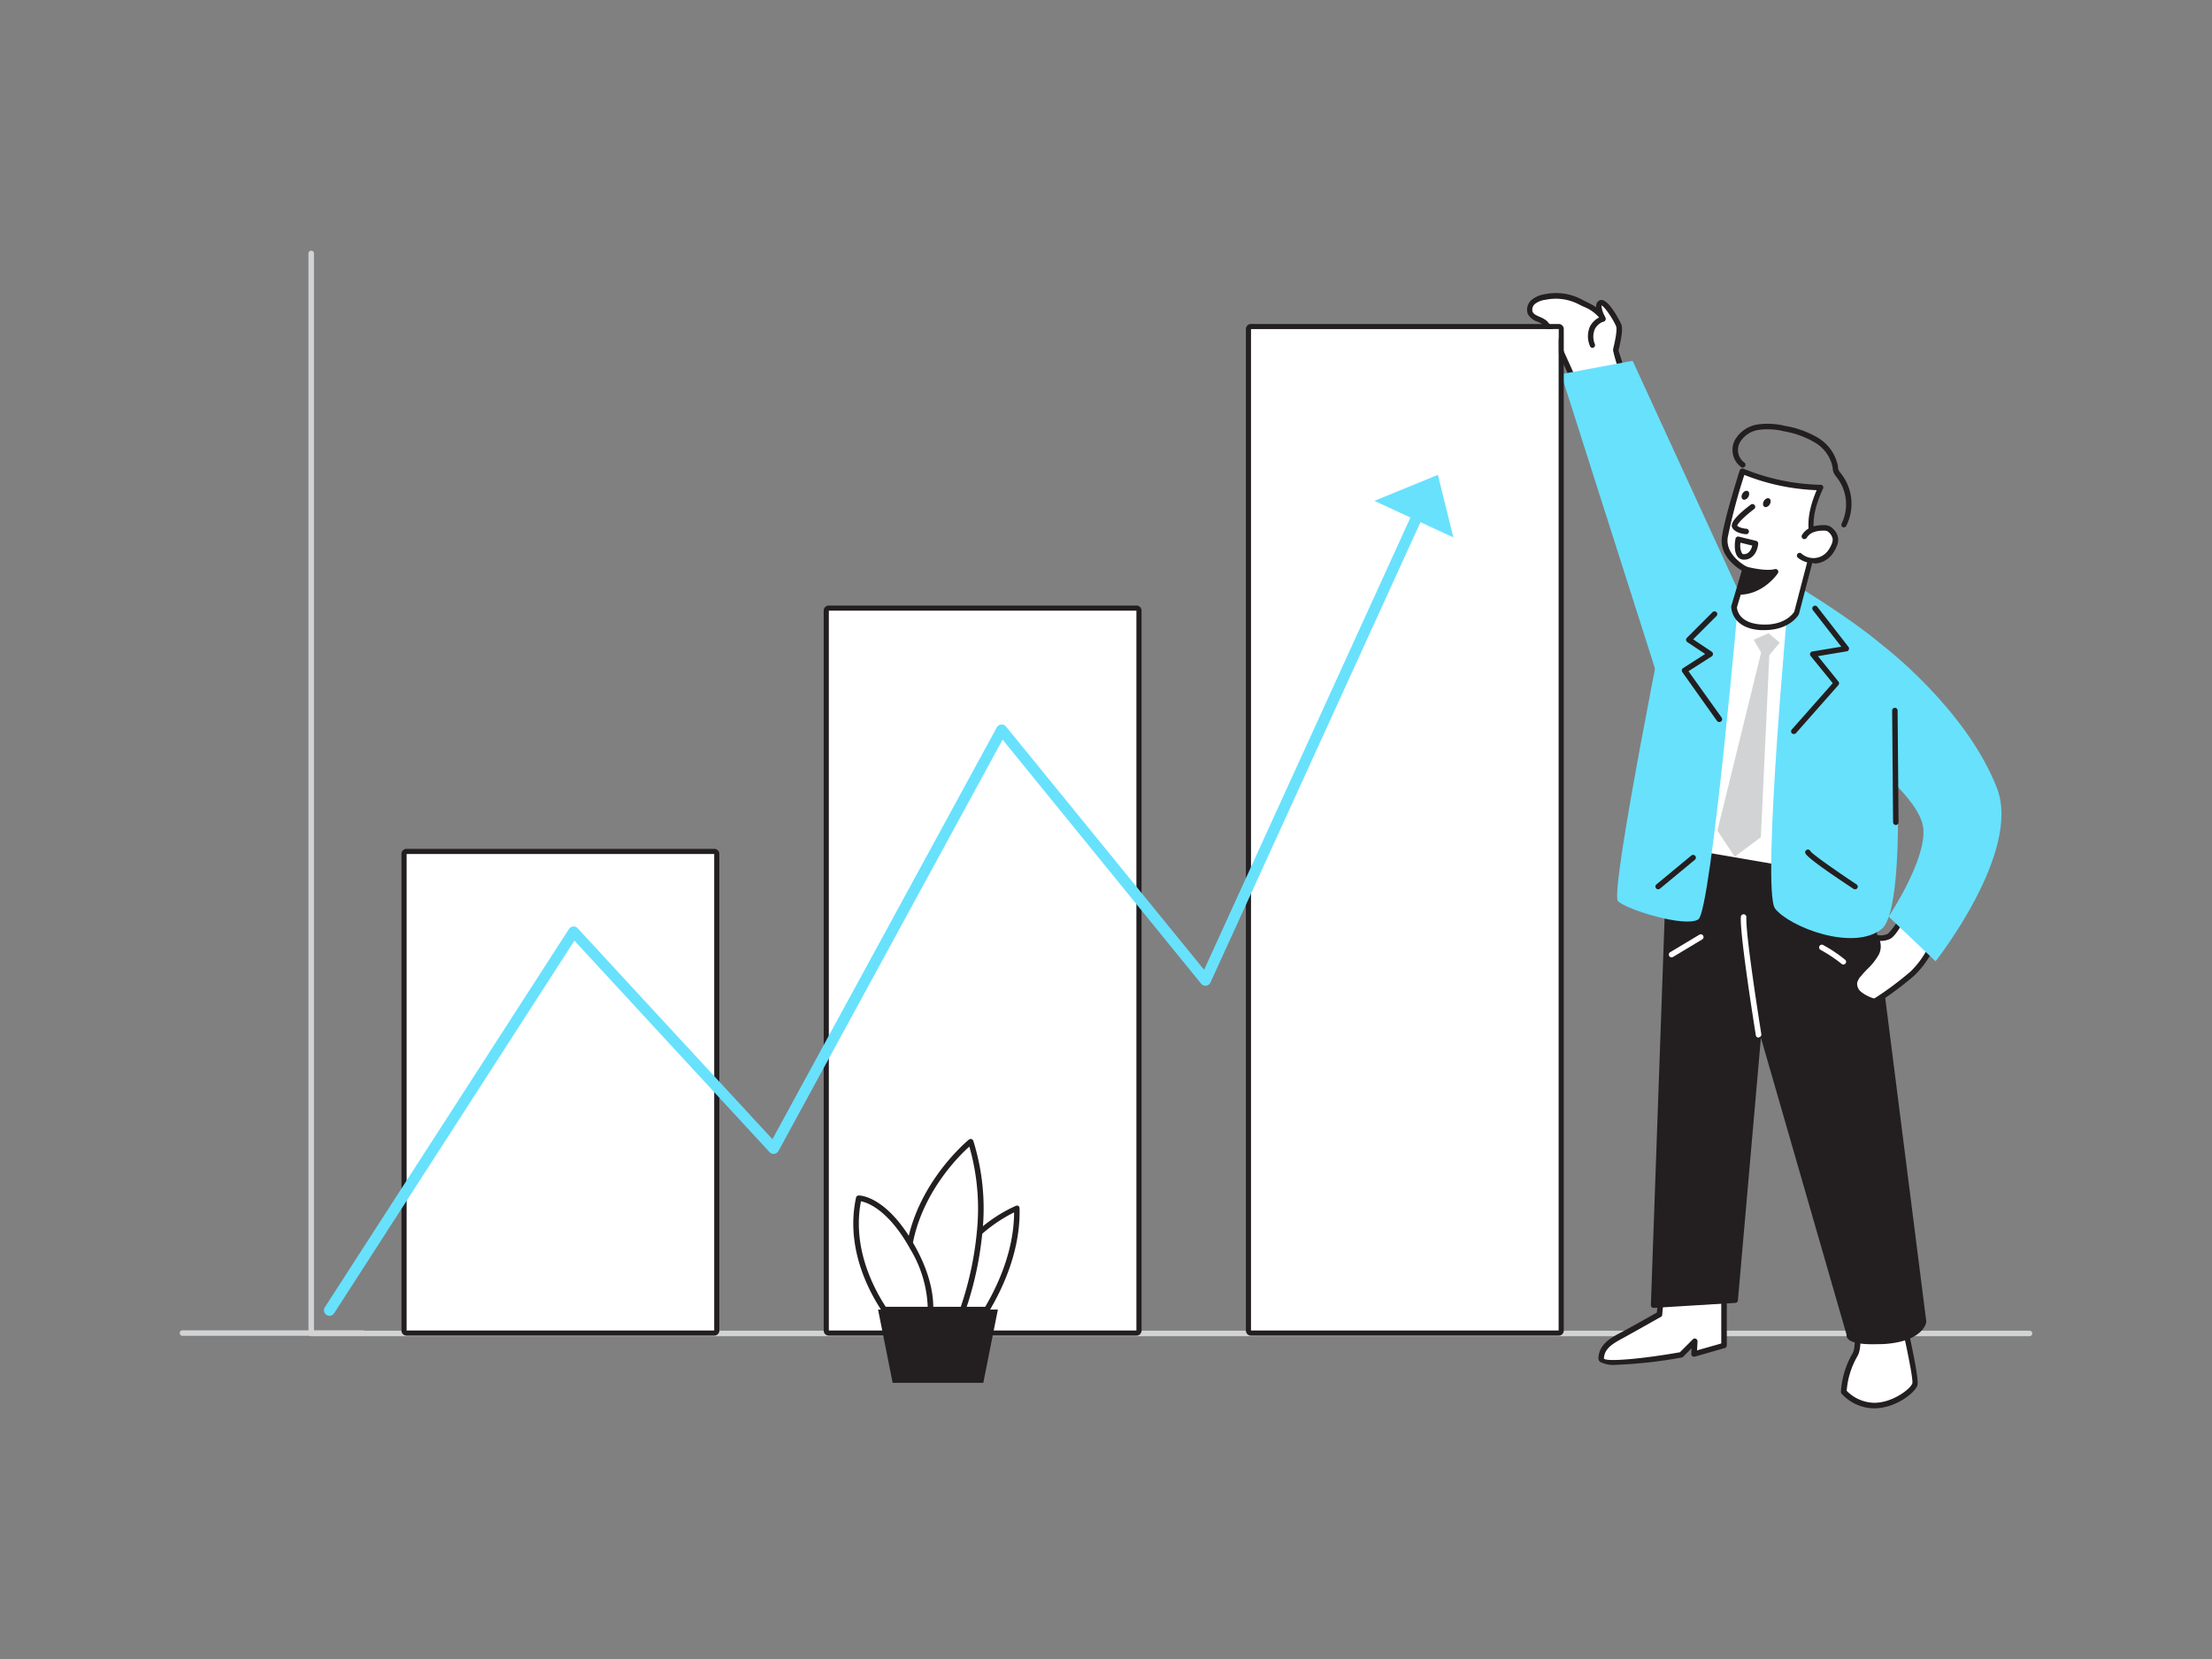 <svg xmlns="http://www.w3.org/2000/svg" viewBox="0 0 400 300"><rect x="0" y="0" width="400" height="300" fill="#808080" stroke="none"/><g id="_22" data-name="#22"><path d="M367,241.63H56.28a.5.5,0,0,1-.5-.5V45.83a.51.51,0,0,1,.5-.5.5.5,0,0,1,.5.5v194.8H367a.5.5,0,0,1,0,1Z" fill="#d1d3d4"/><path d="M293.32,67.18s-1.18-3.53-1.18-3.78.93-3.54.51-4.55-2.35-4.28-3.19-4,.1,2.38.33,2.87c-.51-1.55-2.87-2.38-4.18-3.13a9.39,9.39,0,0,0-6.21-.81,4.29,4.29,0,0,0-2.12.83,1.8,1.8,0,0,0-.59,2.06c.46,1,1.84,1.07,2.67,1.78,1.28,1.09,2.15,3.57,2.83,5.07q1.51,3.32,3,6.63" fill="#fff"/><path d="M285.21,70.62a.49.49,0,0,1-.45-.29l-3-6.64c-.13-.28-.27-.6-.41-.94a11.7,11.7,0,0,0-2.3-4,4.19,4.19,0,0,0-1-.57,3.08,3.08,0,0,1-1.76-1.38A2.32,2.32,0,0,1,277,54.2a4.84,4.84,0,0,1,2.36-1,10,10,0,0,1,6.54.88c.27.15.58.3.91.47a16.65,16.65,0,0,1,1.83,1,1.52,1.52,0,0,1,.11-.74,1,1,0,0,1,.62-.54c1.54-.43,3.77,4.28,3.79,4.33.36.86,0,2.65-.36,4.26-.06.25-.1.43-.11.51s.62,2,1.16,3.59a.5.5,0,0,1-.32.63.49.49,0,0,1-.63-.31,24.94,24.94,0,0,1-1.21-3.94,4,4,0,0,1,.13-.7c.17-.74.68-3,.42-3.65-.5-1.19-2.1-3.63-2.65-3.75a4.81,4.81,0,0,0,.51,1.76,2.86,2.86,0,0,1,.22.47.5.5,0,0,1-.93.37l-.18-.38a7.06,7.06,0,0,0-2.84-2c-.35-.17-.68-.33-1-.49a9,9,0,0,0-5.88-.76,3.88,3.88,0,0,0-1.88.72,1.33,1.33,0,0,0-.46,1.46c.2.43.69.64,1.26.9a4.93,4.93,0,0,1,1.28.72,12.2,12.2,0,0,1,2.57,4.32c.14.33.27.64.4.92l3,6.63a.49.49,0,0,1-.46.71Z" fill="#231f20"/><path d="M289.79,57.68s-3.18,1-1.83,4.73" fill="#fff"/><path d="M288,62.91a.5.5,0,0,1-.48-.33,4.44,4.44,0,0,1,0-3.55,3.83,3.83,0,0,1,2.14-1.83.51.51,0,0,1,.63.33.5.5,0,0,1-.33.62,2.87,2.87,0,0,0-1.55,1.34,3.47,3.47,0,0,0,0,2.76.5.5,0,0,1-.31.63A.45.45,0,0,1,288,62.91Z" fill="#231f20"/><polygon points="314.44 107.04 295.23 65.24 282.3 67.66 301.88 129.07 314.44 107.04" fill="#68e1fd"/><path d="M335.74,239.76s.58,3.77-.29,5.22a15.54,15.54,0,0,0-2,6.67,7.52,7.52,0,0,0,5.51,2.52c3.49,0,7-2.61,7.35-3.87s-2.8-14.61-2.8-14.61Z" fill="#fff"/><path d="M338.93,254.67A8,8,0,0,1,333,252a.5.5,0,0,1-.1-.37,15.78,15.78,0,0,1,2.09-6.88c.64-1.06.38-3.89.23-4.89a.5.5,0,0,1,.26-.52l7.74-4.06a.49.49,0,0,1,.44,0,.51.51,0,0,1,.28.34c.75,3.16,3.19,13.58,2.79,14.87C346.32,251.89,342.71,254.67,338.93,254.67Zm-5-3.18a7.14,7.14,0,0,0,5,2.18c3.29,0,6.56-2.5,6.88-3.52.19-.8-1.21-7.54-2.67-13.71l-6.85,3.6c.13,1,.39,3.86-.41,5.2A14.73,14.73,0,0,0,333.94,251.49Z" fill="#231f20"/><path d="M306.17,155.09l16.76,4.64,3.89-48.47s-13.88-3.29-17.24-1.74S306.17,155.09,306.17,155.09Z" fill="#fff"/><path d="M322.93,160.23l-.13,0L306,155.57a.5.5,0,0,1-.37-.48c0-7.41.24-44.42,3.7-46s17,1.57,17.56,1.71a.49.49,0,0,1,.38.52l-3.88,48.47a.51.51,0,0,1-.21.37A.48.48,0,0,1,322.93,160.23Zm-16.26-5.52,15.81,4.38,3.8-47.44c-4.11-.94-14-2.84-16.49-1.67C307.89,110.85,306.71,133.34,306.67,154.71Z" fill="#231f20"/><path d="M311.76,231.89v11.35l-5.42,1.55.13-2.33L304,244.91s-14.55,2.62-14.48.68,1.55-3,3.39-4,7.16-4,7.16-4l.77-8.32" fill="#fff"/><path d="M292.29,246.8a5.36,5.36,0,0,1-2.93-.52.87.87,0,0,1-.31-.71c.08-2.21,1.8-3.42,3.65-4.39s5.89-3.25,6.91-3.83l.75-8a.5.5,0,0,1,1,.09l-.78,8.32a.47.47,0,0,1-.25.39c-.05,0-5.21,2.94-7.17,4s-3.05,1.93-3.12,3.54c.67.64,7.63-.07,13.74-1.16l2.34-2.34a.47.47,0,0,1,.55-.1.5.5,0,0,1,.3.48l-.09,1.62,4.38-1.25v-11a.5.5,0,0,1,.5-.5.5.5,0,0,1,.5.5v11.35a.5.5,0,0,1-.37.48l-5.41,1.55a.52.52,0,0,1-.45-.09.49.49,0,0,1-.19-.42l.06-1-1.53,1.53a.51.51,0,0,1-.26.14A82.44,82.44,0,0,1,292.29,246.8Z" fill="#231f20"/><path d="M337.76,159.67,347.83,239s-.43,3.15-7.26,3.54-6.15-1.22-6.15-1.22l-16.26-56.36-4.38,50.16L299,236l2.94-82.5Z" fill="#231f20"/><path d="M338.6,243.08c-2.52,0-4-.36-4.51-1.08a1,1,0,0,1-.18-.67l-15.48-53.68-4.16,47.5a.49.49,0,0,1-.46.45l-14.76.91a.47.47,0,0,1-.37-.14.46.46,0,0,1-.15-.37l2.93-82.5a.49.49,0,0,1,.18-.37.48.48,0,0,1,.4-.1l35.81,6.15a.5.5,0,0,1,.41.42l10.07,79.32v.13c0,.15-.57,3.56-7.73,4C339.87,243.06,339.2,243.08,338.6,243.08Zm-3.72-1.58c.07,0,.69.8,5.66.52,5.78-.32,6.68-2.68,6.79-3.06l-10-78.87-34.89-6-2.89,81.39,13.78-.86,4.35-49.73a.5.5,0,0,1,1-.1l16.26,56.37a.53.53,0,0,1,0,.33Z" fill="#231f20"/><path d="M323.68,105.17S318.42,161,321,164.31s14.12,7.8,19.28,3.67,2.43-47.71.11-51.32C334,111.26,323.68,105.17,323.68,105.17Z" fill="#68e1fd"/><path d="M302,107.19s-11,54.22-9.42,55.77,12.22,4.83,14.54,3.28,7.37-59.2,7.37-59.2S305.3,104.36,302,107.19Z" fill="#68e1fd"/><polygon points="317.12 115.69 318.47 118 310.56 150.21 313.69 154.91 318.42 151.39 319.95 118.46 321.84 116.21 319.8 114.51 317.12 115.69" fill="#d1d3d4"/><path d="M315.6,102.93l-2,6.81s-.05,3.37,4.83,3.68,6.51-2.61,6.51-2.61L328.25,98s-2.25-2.81,1-9.81a39.25,39.25,0,0,1-14.16-3,112.25,112.25,0,0,0-3.19,11.92C311.36,100.8,315.6,102.93,315.6,102.93Z" fill="#fff"/><path d="M319.1,113.94c-.24,0-.49,0-.75,0-5.29-.33-5.29-4.15-5.29-4.19a.68.68,0,0,1,0-.14l1.93-6.42c-1.09-.65-4.1-2.76-3.61-6.12.54-3.69,3.11-11.66,3.21-12a.54.54,0,0,1,.28-.31.53.53,0,0,1,.41,0,39.2,39.2,0,0,0,13.95,2.91.48.48,0,0,1,.42.23.51.51,0,0,1,0,.48c-3.05,6.56-1.08,9.27-1.06,9.29a.5.5,0,0,1,.09.44l-3.35,12.84a.31.31,0,0,1-.05.12C325.27,111.18,323.66,113.94,319.1,113.94Zm-5-4.14c0,.43.34,2.87,4.36,3.12,4.18.27,5.77-1.93,6-2.31l3.28-12.55c-.47-.79-1.69-3.69.77-9.42a39.38,39.38,0,0,1-13.08-2.76,103.62,103.62,0,0,0-3,11.31c-.48,3.28,3.4,5.27,3.44,5.29a.51.51,0,0,1,.25.59Z" fill="#231f20"/><path d="M326.22,97a3.05,3.05,0,0,1,1.49-1.28,5.73,5.73,0,0,1,1.84-.31,2.29,2.29,0,0,1,1,.13,2,2,0,0,1,.57.43,2.42,2.42,0,0,1,.74,1.49,2.87,2.87,0,0,1-.34,1.31,5.77,5.77,0,0,1-.78,1.28,3.78,3.78,0,0,1-5.34.4" fill="#fff"/><path d="M327.89,101.82a4.3,4.3,0,0,1-2.81-1,.5.5,0,0,1,0-.7.49.49,0,0,1,.7,0,3.27,3.27,0,0,0,4.63-.35,5.19,5.19,0,0,0,.71-1.16,2.39,2.39,0,0,0,.29-1.08,2,2,0,0,0-.6-1.16,1.5,1.5,0,0,0-.41-.33,2,2,0,0,0-.79-.08,4.88,4.88,0,0,0-1.67.28,2.56,2.56,0,0,0-1.26,1.06.5.5,0,0,1-.85-.51,3.55,3.55,0,0,1,1.74-1.48,5.8,5.8,0,0,1,2-.34,2.62,2.62,0,0,1,1.23.16,2.35,2.35,0,0,1,.73.55,2.84,2.84,0,0,1,.88,1.8,3.24,3.24,0,0,1-.39,1.55,5.73,5.73,0,0,1-.85,1.39,4.27,4.27,0,0,1-2.93,1.49Z" fill="#231f20"/><path d="M316.86,91.65s-3.57,2.69-3.23,3.49,2.05,1,2.05,1" fill="#fff"/><path d="M315.68,96.59h0c-.33,0-2-.22-2.47-1.25-.33-.77.81-2.15,3.39-4.09a.5.5,0,0,1,.6.8c-1.58,1.19-3,2.58-3.05,3,.13.26,1,.51,1.61.56a.5.5,0,0,1,0,1Z" fill="#231f20"/><ellipse cx="319.51" cy="90.91" rx="0.87" ry="0.61" transform="translate(75.16 315.95) rotate(-58.53)" fill="#231f20"/><ellipse cx="315.63" cy="89.58" rx="0.87" ry="0.61" transform="translate(74.44 312) rotate(-58.53)" fill="#231f20"/><path d="M314.32,97.52l3.12.76s-.19,2.31-2,2.43S314.32,97.52,314.32,97.52Z" fill="#fff"/><path d="M315.38,101.21a1.45,1.45,0,0,1-1.12-.49c-.85-1-.48-3-.43-3.29a.47.47,0,0,1,.22-.33.52.52,0,0,1,.39-.06l3.11.76a.5.5,0,0,1,.39.52c-.08,1-.69,2.78-2.44,2.89Zm-.64-3.07a3,3,0,0,0,.27,1.92.45.45,0,0,0,.42.15c.94-.06,1.3-1,1.43-1.55Z" fill="#231f20"/><path d="M315.6,102.93s3.56,1,5.48.46c0,0-2.49,3.69-6.64,3.65Z" fill="#231f20"/><path d="M314.51,107.54h-.07a.48.48,0,0,1-.4-.2.5.5,0,0,1-.08-.43l1.16-4.12a.49.49,0,0,1,.61-.34s3.46.94,5.23.46a.51.51,0,0,1,.53.2.5.5,0,0,1,0,.56C321.39,103.83,318.83,107.54,314.51,107.54Zm1.44-4-.84,3a8,8,0,0,0,4.78-2.48A17.76,17.76,0,0,1,316,103.53Z" fill="#231f20"/><path d="M299.85,160.81a.48.48,0,0,1-.38-.18.49.49,0,0,1,.06-.7l6.32-5.23a.5.5,0,0,1,.7.07.49.49,0,0,1-.06.7l-6.32,5.23A.54.54,0,0,1,299.85,160.81Z" fill="#231f20"/><path d="M335.44,160.81a.53.53,0,0,1-.27-.08c-3.83-2.52-8.45-5.68-8.71-6.45a.49.49,0,0,1,.31-.63.5.5,0,0,1,.62.28c.39.57,4.53,3.47,8.33,6a.5.5,0,0,1,.14.69A.51.51,0,0,1,335.44,160.81Z" fill="#231f20"/><path d="M310.89,130.56a.49.49,0,0,1-.41-.21l-6.27-8.82a.53.53,0,0,1-.08-.39.52.52,0,0,1,.22-.32l4-2.56-3.23-2.15a.51.51,0,0,1-.08-.77l4.64-4.64a.5.5,0,0,1,.71,0,.48.48,0,0,1,0,.7l-4.21,4.21,3.36,2.24a.5.5,0,0,1,.22.43.48.48,0,0,1-.23.41l-4.2,2.69,6,8.39a.51.51,0,0,1-.12.7A.52.52,0,0,1,310.89,130.56Z" fill="#231f20"/><path d="M318,187.63a.49.49,0,0,1-.49-.42c-.12-.73-2.91-18.08-2.71-21.38a.5.5,0,0,1,1,0c-.19,3.2,2.68,21,2.7,21.17a.49.49,0,0,1-.41.57Z" fill="#fff"/><path d="M333.48,95.35a.59.59,0,0,1-.23,0,.51.51,0,0,1-.22-.68,7.93,7.93,0,0,0-.82-8.27l-.09-.11a3.56,3.56,0,0,1-.55-.85,3.17,3.17,0,0,1-.17-.76l0-.15A6.73,6.73,0,0,0,328.15,80a16.18,16.18,0,0,0-5.53-2,12.25,12.25,0,0,0-4.55-.27,4.7,4.7,0,0,0-3.46,2.31,2.84,2.84,0,0,0,.8,3.59.5.5,0,0,1-.53.85,3.85,3.85,0,0,1-1.16-4.89,5.7,5.7,0,0,1,4.17-2.84,13.14,13.14,0,0,1,4.93.27,17.29,17.29,0,0,1,5.87,2.11,7.77,7.77,0,0,1,3.67,5.15l0,.17a2.71,2.71,0,0,0,.11.54,3.08,3.08,0,0,0,.4.59l.09.11a8.86,8.86,0,0,1,.93,9.35A.5.5,0,0,1,333.48,95.35Z" fill="#231f20"/><path d="M324.37,132.73a.54.54,0,0,1-.34-.12.51.51,0,0,1,0-.71l7.39-8.36-4-4.92a.53.53,0,0,1-.08-.5.5.5,0,0,1,.39-.31l5.23-.87-5.14-6.61a.5.5,0,0,1,.09-.7.5.5,0,0,1,.7.08l5.65,7.27a.49.49,0,0,1,.07.49.47.47,0,0,1-.38.31l-5.21.87,3.7,4.59a.49.49,0,0,1,0,.64l-7.67,8.69A.5.5,0,0,1,324.37,132.73Z" fill="#231f20"/><path d="M344.05,165.86s-1.51,2.92-2.42,3.43a3.49,3.49,0,0,1-2.25.28c.14,1.2.47,1.77-.07,2.85-.66,1.29-2.14,2.54-3.08,3.66a3.46,3.46,0,0,0-.89,1.52,2.4,2.4,0,0,0,.85,2.13,7.34,7.34,0,0,0,2.09,1.15,1.31,1.31,0,0,0,.77.14,1.22,1.22,0,0,0,.36-.18,57.65,57.65,0,0,0,6.42-4.8c1.68-1.44,2.75-3.66,4-5.64" fill="#fff"/><path d="M338.88,181.54a2.12,2.12,0,0,1-.79-.2,7.5,7.5,0,0,1-2.23-1.24,2.86,2.86,0,0,1-1-2.6,4,4,0,0,1,1-1.75c.31-.36.68-.75,1.06-1.14a11.32,11.32,0,0,0,1.95-2.42,2.32,2.32,0,0,0,.14-1.77c0-.24-.08-.49-.12-.79a.51.51,0,0,1,.16-.42.48.48,0,0,1,.43-.13,3,3,0,0,0,1.92-.23,11.53,11.53,0,0,0,2.22-3.22.5.5,0,0,1,.67-.22.51.51,0,0,1,.22.68c-.27.51-1.64,3.09-2.63,3.64a3.73,3.73,0,0,1-1.9.41s0,.07,0,.11a3.31,3.31,0,0,1-.24,2.39,11.59,11.59,0,0,1-2.12,2.66c-.37.38-.72.74-1,1.1a3.16,3.16,0,0,0-.78,1.29,1.87,1.87,0,0,0,.7,1.66,6.65,6.65,0,0,0,1.94,1.07c.14.05.35.15.46.11a.85.85,0,0,0,.21-.11,57.85,57.85,0,0,0,6.36-4.76,16.3,16.3,0,0,0,3.08-4.18c.27-.45.53-.9.81-1.34a.49.49,0,0,1,.84.52c-.27.44-.53.88-.79,1.33a17.15,17.15,0,0,1-3.29,4.43,59.73,59.73,0,0,1-6.46,4.84,1.68,1.68,0,0,1-.52.24A1,1,0,0,1,338.88,181.54Z" fill="#231f20"/><path d="M340.39,116.66s15.15,11.49,20.73,25.87c4.48,11.56-11.11,31.3-11.11,31.3l-8.48-8.07s6.87-10.3,6.26-16-11.91-13.73-11.91-13.73Z" fill="#68e1fd"/><path d="M342.83,149.19a.51.51,0,0,1-.5-.5l-.17-20.19a.5.5,0,0,1,.49-.51h0a.51.51,0,0,1,.5.5l.17,20.19a.51.51,0,0,1-.5.51Z" fill="#231f20"/><path d="M333.34,174.42a.45.45,0,0,1-.29-.1,25.73,25.73,0,0,0-3.83-2.55.5.5,0,0,1,.41-.91,25.57,25.57,0,0,1,4,2.67.48.48,0,0,1,.1.69A.51.51,0,0,1,333.34,174.42Z" fill="#fff"/><path d="M302.27,173.12a.49.49,0,0,1-.42-.24.5.5,0,0,1,.17-.69l5.22-3.13a.5.5,0,1,1,.51.85l-5.22,3.14A.59.59,0,0,1,302.27,173.12Z" fill="#fff"/><rect x="149.86" y="110.42" width="55.66" height="130.19" fill="#fff"/><path d="M205.52,110.42V240.61H149.86V110.42h55.66m0-.92H149.86a.92.92,0,0,0-.91.92V240.61a.91.91,0,0,0,.91.91h55.66a.91.91,0,0,0,.91-.91V110.42a.92.92,0,0,0-.91-.92Z" fill="#231f20"/><rect x="73.51" y="154.42" width="55.66" height="86.19" fill="#fff"/><path d="M129.17,154.42v86.19H73.51V154.42h55.66m0-.92H73.51a.92.92,0,0,0-.91.92v86.19a.91.91,0,0,0,.91.91h55.66a.91.91,0,0,0,.91-.91V154.42a.91.91,0,0,0-.91-.92Z" fill="#231f20"/><rect x="226.21" y="59.5" width="55.66" height="181.11" fill="#fff"/><path d="M281.87,59.5V240.61H226.21V59.5h55.66m0-.91H226.21a.91.91,0,0,0-.91.91V240.61a.91.91,0,0,0,.91.91h55.66a.91.91,0,0,0,.91-.91V59.5a.91.91,0,0,0-.91-.91Z" fill="#231f20"/><polygon points="260.02 85.87 248.53 90.57 262.81 97.18 260.02 85.87" fill="#68e1fd"/><path d="M177.14,222.85a26.42,26.42,0,0,1,6.73-4.39c.2,7.2-2.72,13.82-5.42,18.35h-8.78" fill="#fff"/><path d="M178.45,237.31h-8.78a.51.51,0,0,1-.5-.5.5.5,0,0,1,.5-.5h8.49c2.43-4.14,5.2-10.32,5.22-17.07a26.87,26.87,0,0,0-5.91,4,.51.51,0,0,1-.71,0,.49.49,0,0,1,.05-.7,26.63,26.63,0,0,1,6.87-4.48.53.53,0,0,1,.46,0,.53.53,0,0,1,.23.41c.2,7.42-2.87,14.22-5.49,18.61A.5.5,0,0,1,178.45,237.31Z" fill="#231f20"/><path d="M164.56,224.79c2.16-11.26,11-18.33,11-18.33a41.1,41.1,0,0,1,1.6,16.39,60.62,60.62,0,0,1-3,14h-9.44" fill="#fff"/><path d="M174.1,237.31h-9.44a.51.51,0,0,1-.5-.5.5.5,0,0,1,.5-.5h9.08a59.49,59.49,0,0,0,2.9-13.5,40.73,40.73,0,0,0-1.35-15.47c-2,1.77-8.45,8.24-10.24,17.54a.5.5,0,0,1-.58.4.51.51,0,0,1-.4-.59c2.17-11.3,11.06-18.55,11.15-18.62a.54.54,0,0,1,.46-.09.52.52,0,0,1,.33.33,41,41,0,0,1,1.63,16.59A61.19,61.19,0,0,1,174.58,237,.51.51,0,0,1,174.1,237.31Z" fill="#231f20"/><path d="M159.9,236.81h8.36c.08-2.48-.48-6.22-3.17-11.08-.18-.33-.35-.64-.53-.94-4.84-8.2-9.27-8.11-9.27-8.11C153.42,225.31,157.37,233,159.9,236.81Z" fill="#fff"/><path d="M168.26,237.31H159.9a.52.52,0,0,1-.42-.23c-2.57-3.87-6.59-11.69-4.68-20.51a.51.51,0,0,1,.48-.39c.18,0,4.77,0,9.71,8.35l.54.95c2.81,5.09,3.3,9,3.23,11.35A.5.5,0,0,1,168.26,237.31Zm-8.09-1h7.59a21.77,21.77,0,0,0-3.1-10.34l-.53-.93c-3.79-6.4-7.3-7.59-8.44-7.81C154.11,225.34,157.73,232.56,160.17,236.31Z" fill="#231f20"/><polygon points="161.42 250.06 177.81 250.06 180.45 236.81 158.78 236.81 161.42 250.06" fill="#231f20"/><path d="M65.68,241.56H33a.5.5,0,0,1-.5-.5.5.5,0,0,1,.5-.5H65.68a.51.51,0,0,1,.5.5A.5.5,0,0,1,65.68,241.56Z" fill="#d1d3d4"/><path d="M59.58,237.94a1,1,0,0,1-.84-1.54L102.88,168a1,1,0,0,1,.76-.46,1,1,0,0,1,.82.32L139.68,206l40.58-74.48a1,1,0,0,1,.79-.51,1,1,0,0,1,.86.36l35.83,44,38.94-85.35a1,1,0,0,1,1.82.83l-39.61,86.82a1,1,0,0,1-.79.58,1,1,0,0,1-.9-.37l-35.9-44.13-40.53,74.39a1,1,0,0,1-.75.51,1,1,0,0,1-.86-.31l-35.29-38.24L60.42,237.48A1,1,0,0,1,59.58,237.94Z" fill="#68e1fd"/></g></svg>